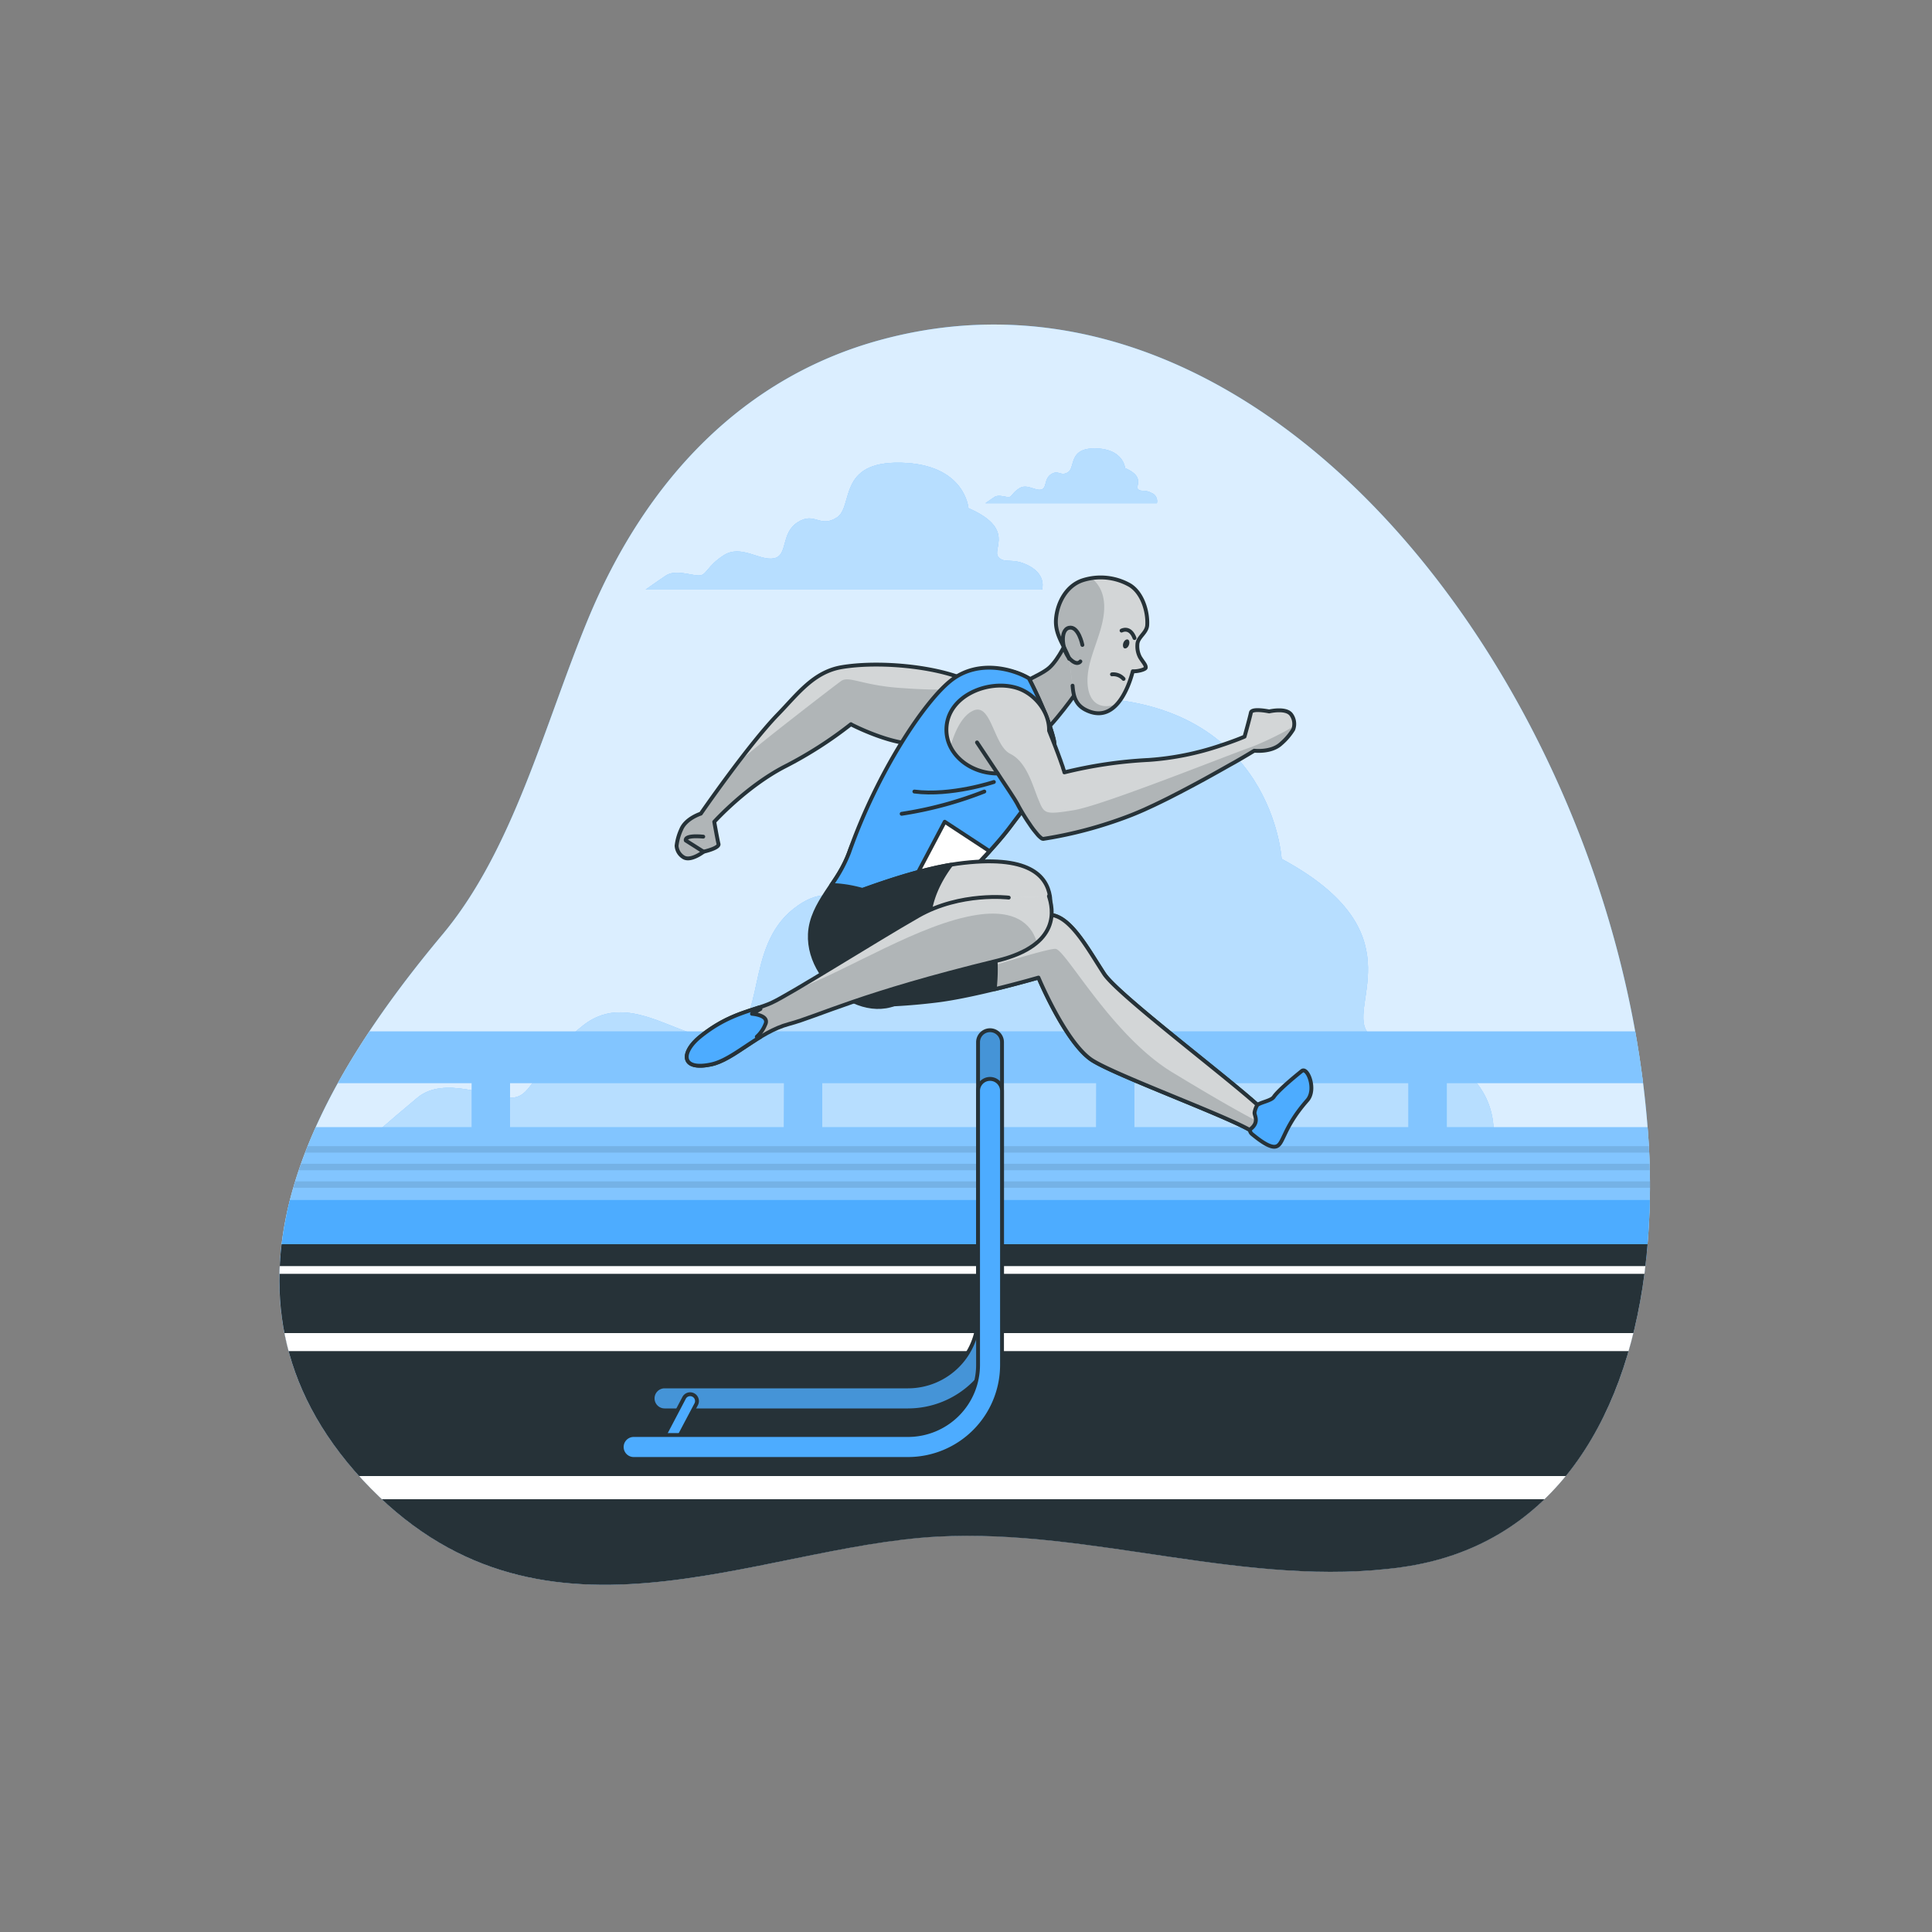 <svg xmlns="http://www.w3.org/2000/svg" xmlns:xlink="http://www.w3.org/1999/xlink" viewBox="0 0 500 500"><rect x="0" y="0" width="500" height="500" fill="#808080" stroke="none"/><defs><clipPath id="freepik--clip-path--inject-453"><path d="M417.74,243H113.56c-29.78,35.94-64.73,91.43-19.72,140,45.48,49,101.31,17.2,148.86,14.67,40-2.13,80.37,13.52,120.22,7.89,37.85-5.35,57.53-36.48,62.68-76a183.58,183.58,0,0,0,.74-38.44A259.16,259.16,0,0,0,417.74,243Z" style="fill:none"></path></clipPath><clipPath id="freepik--clip-path-2--inject-453"><path d="M235,365H172a3.1,3.1,0,1,1,0-6.2h63a18.14,18.14,0,0,0,18.12-18.12V269.72a3.1,3.1,0,1,1,6.2,0v70.95A24.35,24.35,0,0,1,235,365Z" style="fill:#4DACFF;stroke:#263238;stroke-linecap:round;stroke-linejoin:round"></path></clipPath><clipPath id="freepik--clip-path-3--inject-453"><path d="M272.57,236.87a160,160,0,0,0-17.43-1.24A46.23,46.23,0,0,1,257.43,256c6.25-1.52,11.32-3,11.32-3s7.16,17.16,14,21.45,39.06,15.94,42.1,18.95c0,0,4.45-1.27,3.6-4.25S289.79,258.26,285.72,252,277.46,237.92,272.57,236.87Z" style="fill:#fff;stroke:#263238;stroke-linecap:round;stroke-linejoin:round"></path></clipPath><clipPath id="freepik--clip-path-4--inject-453"><path d="M276.29,165.48s-2.17,5-4.71,7.3-9.66,4.46-10.61,7.05,3.48,11.17,6.15,11.46,11-11.46,11-11.46S278.75,168.85,276.29,165.48Z" style="fill:#fff;stroke:#263238;stroke-linecap:round;stroke-linejoin:round"></path></clipPath><clipPath id="freepik--clip-path-5--inject-453"><path d="M277.58,177.45c.2,2.39.59,4.85,3.41,6.27,7.3,3.68,10.92-5.13,12.18-10,1.13.1,3.31-.44,3.35-.94.05-.72-.7-1.39-1.51-2.73a6.07,6.07,0,0,1-.66-3.17c0-2,2.43-3,2.55-5.11.21-3.57-1.31-8.44-4.55-10.36a15.26,15.26,0,0,0-12.27-1.2c-4.1,1.42-6.41,5.73-6.78,9.86s2.11,6.87,3.39,10.41" style="fill:#fff;stroke:#263238;stroke-linecap:round;stroke-linejoin:round"></path></clipPath><clipPath id="freepik--clip-path-6--inject-453"><path d="M215.79,233.3s18.3-7.91,31.86-9.76c18.94-2.58,23.2,3.34,24.06,8.33s-4.2,8.93-12.07,13.13-34.12,18.9-43,10" style="fill:#fff;stroke:#263238;stroke-linecap:round;stroke-linejoin:round"></path></clipPath><clipPath id="freepik--clip-path-7--inject-453"><path d="M261.06,232.3s-12.45-1.53-23.47,4.77-33.31,20.39-38,22.49-10.86,2.63-18.37,8.74c-5,4.06-5.05,8.83,2.81,7.18,5.93-1.25,12.25-8.36,20.13-10.46s18.22-7.71,53.93-16.4c16.65-4.06,14.42-13.55,13.37-16.7" style="fill:#fff;stroke:#263238;stroke-linecap:round;stroke-linejoin:round"></path></clipPath><clipPath id="freepik--clip-path-8--inject-453"><path d="M334.12,184.88c-1.4-1.78-5.66-.76-5.66-.76s-4.48-.94-4.73.3-1.64,6.22-1.64,6.22-1.76.77-4.6,1.75c-.47.17-1,.34-1.51.51a73.89,73.89,0,0,1-18.63,3.77,114.81,114.81,0,0,0-21.89,3.22l0-.11c-.06-.16-.19-.55-.39-1.14l0-.08-.28-.78-.06-.17c-.09-.26-.19-.55-.3-.85,0-.11-.07-.21-.12-.33-.1-.3-.22-.62-.34-.94l-.14-.39-.38-1c-.06-.15-.11-.3-.17-.46l-.39-1c-.06-.14-.11-.28-.17-.43-.38-1-.8-2-1.22-3.11,0-.07,0-.14,0-.22,0-4.75-3.72-9.31-8.13-10.77-7.41-2.46-18.44,1.92-18.44,10.77,0,6.24,6,11.3,13.28,11.3h0c1.36,2.1,2.67,4,3.67,5.57l.12.19.5.77,0,0c.15.25.29.47.41.68l.09.15c.12.2.23.39.32.56.38.74.92,1.69,1.52,2.68l.47.76c.32.5.64,1,1,1.51l.49.73c.33.47.66.92,1,1.33.16.2.32.4.47.57a6.71,6.71,0,0,0,1.19,1.2.86.86,0,0,0,.56.22,107.08,107.08,0,0,0,16.5-3.93c2-.64,4.09-1.37,6.23-2.21q1.6-.63,3.42-1.44l2.47-1.14c1.26-.6,2.57-1.24,3.89-1.9l2.65-1.36c2.21-1.15,4.42-2.33,6.51-3.47,2.51-1.38,4.85-2.7,6.83-3.82l1-.55c3.09-1.77,5.08-3,5.08-3s4.44.54,6.94-1.82a15.53,15.53,0,0,0,3.14-3.66A4.07,4.07,0,0,0,334.12,184.88Z" style="fill:#fff;stroke:#263238;stroke-linecap:round;stroke-linejoin:round"></path></clipPath></defs><g id="freepik--background-simple--inject-453"><path d="M425.6,329.52a183.58,183.58,0,0,0,.74-38.44c-9-112-98.17-230.55-198.61-203.07C193,97.5,167.31,123.43,152,160.68,140.76,188,132.79,220,114.51,241.85c-30,35.9-66.16,92.06-20.67,141.1s101.31,17.2,148.86,14.67c40-2.13,80.37,13.52,120.22,7.89C400.77,400.16,420.45,369,425.6,329.52Z" style="fill:#4DACFF"></path><path d="M425.6,329.52a183.58,183.58,0,0,0,.74-38.44c-9-112-98.17-230.55-198.61-203.07C193,97.5,167.31,123.43,152,160.68,140.76,188,132.79,220,114.51,241.85c-30,35.9-66.16,92.06-20.67,141.1s101.31,17.2,148.86,14.67c40-2.13,80.37,13.52,120.22,7.89C400.77,400.16,420.45,369,425.6,329.52Z" style="fill:#fff;opacity:0.8"></path></g><g id="freepik--Clouds--inject-453"><path d="M266.44,146.51c-4.46-2.43-6.49-.41-8.11-2.43s4.46-7.3-7.7-12.57c0,0-.81-11.35-17.43-11.76S221,131.1,216.57,133.94s-5.67-1.62-10.13,1.22-2.43,8.51-6.08,9.32-8.52-3.65-13-.81-4.45,5.27-6.48,5.27-6.08-1.62-8.52,0-5.27,3.65-5.27,3.65H269.68S270.9,148.94,266.44,146.51Z" style="fill:#4DACFF"></path><path d="M266.44,146.51c-4.46-2.43-6.49-.41-8.11-2.43s4.46-7.3-7.7-12.57c0,0-.81-11.35-17.43-11.76S221,131.1,216.57,133.94s-5.67-1.62-10.13,1.22-2.43,8.51-6.08,9.32-8.52-3.65-13-.81-4.45,5.27-6.48,5.27-6.08-1.62-8.52,0-5.27,3.65-5.27,3.65H269.68S270.9,148.94,266.44,146.51Z" style="fill:#4DACFF;opacity:0.5"></path><path d="M376.85,275.44c-12.74-8.62-18.53-1.43-23.17-8.62s12.75-25.87-22-44.55c0,0-2.32-40.24-49.82-41.68s-34.76,40.24-47.5,50.3-16.22-5.75-29,4.31-6.95,30.18-17.38,33.06-24.33-12.94-37.07-2.88-12.75,18.69-18.54,18.69-17.38-5.75-24.33,0S93,297,93,297H386.12S389.6,284.07,376.85,275.44Z" style="fill:#4DACFF"></path><path d="M376.85,275.44c-12.74-8.62-18.53-1.43-23.17-8.62s12.75-25.87-22-44.55c0,0-2.32-40.24-49.82-41.68s-34.76,40.24-47.5,50.3-16.22-5.75-29,4.31-6.95,30.18-17.38,33.06-24.33-12.94-37.07-2.88-12.75,18.69-18.54,18.69-17.38-5.75-24.33,0S93,297,93,297H386.12S389.6,284.07,376.85,275.44Z" style="fill:#4DACFF;opacity:0.5"></path><path d="M298,127.57c-1.93-1-2.81-.17-3.51-1s1.93-3.15-3.33-5.43c0,0-.35-4.91-7.54-5.09s-5.26,4.91-7.19,6.14-2.45-.7-4.38.53-1.05,3.68-2.63,4-3.68-1.58-5.61-.35-1.92,2.28-2.8,2.28-2.63-.71-3.68,0-2.28,1.57-2.28,1.57H299.4A2.27,2.27,0,0,0,298,127.57Z" style="fill:#4DACFF"></path><path d="M298,127.57c-1.93-1-2.81-.17-3.51-1s1.93-3.15-3.33-5.43c0,0-.35-4.91-7.54-5.09s-5.26,4.91-7.19,6.14-2.45-.7-4.38.53-1.05,3.68-2.63,4-3.68-1.58-5.61-.35-1.92,2.28-2.8,2.28-2.63-.71-3.68,0-2.28,1.57-2.28,1.57H299.4A2.27,2.27,0,0,0,298,127.57Z" style="fill:#4DACFF;opacity:0.5"></path><g style="opacity:0.6"><path d="M266.44,146.51c-4.46-2.43-6.49-.41-8.11-2.43s4.46-7.3-7.7-12.57c0,0-.81-11.35-17.43-11.76S221,131.1,216.57,133.94s-5.67-1.62-10.13,1.22-2.43,8.51-6.08,9.32-8.52-3.65-13-.81-4.45,5.27-6.48,5.27-6.08-1.62-8.52,0-5.27,3.65-5.27,3.65H269.68S270.9,148.94,266.44,146.51Z" style="fill:#fff"></path><path d="M266.44,146.51c-4.46-2.43-6.49-.41-8.11-2.43s4.46-7.3-7.7-12.57c0,0-.81-11.35-17.43-11.76S221,131.1,216.57,133.94s-5.67-1.62-10.13,1.22-2.43,8.51-6.08,9.32-8.52-3.65-13-.81-4.45,5.27-6.48,5.27-6.08-1.62-8.52,0-5.27,3.65-5.27,3.65H269.68S270.9,148.94,266.44,146.51Z" style="fill:#fff;opacity:0.5"></path></g><g style="opacity:0.6"><path d="M376.85,275.44c-12.74-8.62-18.53-1.43-23.17-8.62s12.75-25.87-22-44.55c0,0-2.32-40.24-49.82-41.68s-34.76,40.24-47.5,50.3-16.22-5.75-29,4.31-6.95,30.18-17.38,33.06-24.33-12.94-37.07-2.88-12.75,18.69-18.54,18.69-17.38-5.75-24.33,0S93,297,93,297H386.12S389.6,284.07,376.85,275.44Z" style="fill:#fff"></path><path d="M376.85,275.44c-12.74-8.62-18.53-1.43-23.17-8.62s12.75-25.87-22-44.55c0,0-2.32-40.24-49.82-41.68s-34.76,40.24-47.5,50.3-16.22-5.75-29,4.31-6.95,30.18-17.38,33.06-24.33-12.94-37.07-2.88-12.75,18.69-18.54,18.69-17.38-5.75-24.33,0S93,297,93,297H386.12S389.6,284.07,376.85,275.44Z" style="fill:#fff;opacity:0.5"></path></g><g style="opacity:0.6"><path d="M298,127.57c-1.93-1-2.81-.17-3.51-1s1.93-3.15-3.33-5.43c0,0-.35-4.91-7.54-5.09s-5.26,4.91-7.19,6.14-2.45-.7-4.38.53-1.05,3.68-2.63,4-3.68-1.58-5.61-.35-1.92,2.28-2.8,2.28-2.63-.71-3.68,0-2.28,1.57-2.28,1.57H299.4A2.27,2.27,0,0,0,298,127.57Z" style="fill:#fff"></path><path d="M298,127.57c-1.93-1-2.81-.17-3.51-1s1.93-3.15-3.33-5.43c0,0-.35-4.91-7.54-5.09s-5.26,4.91-7.19,6.14-2.45-.7-4.38.53-1.05,3.68-2.63,4-3.68-1.58-5.61-.35-1.92,2.28-2.8,2.28-2.63-.71-3.68,0-2.28,1.57-2.28,1.57H299.4A2.27,2.27,0,0,0,298,127.57Z" style="fill:#fff;opacity:0.5"></path></g></g><g id="freepik--Floor--inject-453"><g style="clip-path:url(#freepik--clip-path--inject-453)"><path d="M441.85,291.72H374.43V280.31h67.42V266.93H62.07v13.38h60v11.41h-60V314H441.85Zm-239,0H132V280.31h70.9Zm80.82,0H212.8V280.31h70.9Zm80.81,0h-70.9V280.31h70.9Z" style="fill:#4DACFF"></path><path d="M441.85,291.72H374.43V280.31h67.42V266.93H62.07v13.38h60v11.41h-60V314H441.85Zm-239,0H132V280.31h70.9Zm80.82,0H212.8V280.31h70.9Zm80.81,0h-70.9V280.31h70.9Z" style="fill:#fff;opacity:0.3"></path><rect x="66.45" y="296.63" width="378.39" height="1.66" style="opacity:0.1"></rect><rect x="66.45" y="301.19" width="378.39" height="1.66" style="opacity:0.1"></rect><rect x="66.45" y="305.74" width="378.39" height="1.66" style="opacity:0.1"></rect><rect x="62.07" y="310.56" width="379.78" height="15.37" style="fill:#4DACFF"></rect><rect x="58" y="322" width="383" height="90" style="fill:#263238"></rect><rect x="65" y="327.67" width="365.33" height="2" style="fill:#fff"></rect><rect x="63" y="345" width="367.33" height="4.67" style="fill:#fff"></rect><rect x="64" y="382" width="360" height="6" style="fill:#fff"></rect></g></g><g id="freepik--Hurdle--inject-453"><path d="M235,365H172a3.1,3.1,0,1,1,0-6.2h63a18.14,18.14,0,0,0,18.12-18.12V269.72a3.1,3.1,0,1,1,6.2,0v70.95A24.35,24.35,0,0,1,235,365Z" style="fill:#4DACFF"></path><g style="clip-path:url(#freepik--clip-path-2--inject-453)"><path d="M235,365H172a3.1,3.1,0,1,1,0-6.2h63a18.14,18.14,0,0,0,18.12-18.12V269.72a3.1,3.1,0,1,1,6.2,0v70.95A24.35,24.35,0,0,1,235,365Z" style="fill:#263238;opacity:0.2"></path></g><path d="M235,365H172a3.1,3.1,0,1,1,0-6.2h63a18.14,18.14,0,0,0,18.12-18.12V269.72a3.1,3.1,0,1,1,6.2,0v70.95A24.35,24.35,0,0,1,235,365Z" style="fill:none;stroke:#263238;stroke-linecap:round;stroke-linejoin:round"></path><path d="M172,376.92a1.72,1.72,0,0,1-.82-.21,1.76,1.76,0,0,1-.74-2.39l6.63-12.6a1.77,1.77,0,0,1,3.13,1.65L173.52,376A1.78,1.78,0,0,1,172,376.92Z" style="fill:#4DACFF;stroke:#263238;stroke-linecap:round;stroke-linejoin:round"></path><path d="M235,377.58H164a3.1,3.1,0,1,1,0-6.2H235a18.13,18.13,0,0,0,18.12-18.11V282.32a3.1,3.1,0,1,1,6.2,0v70.95A24.35,24.35,0,0,1,235,377.58Z" style="fill:#4DACFF;stroke:#263238;stroke-linecap:round;stroke-linejoin:round"></path></g><g id="freepik--Character--inject-453"><path d="M262,177.59c-5.91-6.29-12.21-1.71-12.21-1.71-8.42-3.56-22.68-4.76-31.9-3.23-7.38,1.23-11.48,7-16.52,12.18-7.77,8-20,25.74-20,25.74s-3.94,1.24-5.09,4.13a13.68,13.68,0,0,0-1.18,4.19,3.72,3.72,0,0,0,1.95,3.05c1.89.94,5.05-1.52,5.05-1.52s4.13-.93,3.85-2-1.1-5.74-1.1-5.74,8.29-9.18,18.32-14.33a104.86,104.86,0,0,0,17.06-10.93l.07.07s8.54,4.45,15.41,5a98.83,98.83,0,0,0,11.25.38s3.63,3.06,10.11,2.86S267.89,183.89,262,177.59Z" style="fill:#fff;stroke:#263238;stroke-linecap:round;stroke-linejoin:round"></path><path d="M262,177.59c-5.91-6.29-12.21-1.71-12.21-1.71-8.42-3.56-22.68-4.76-31.9-3.23-7.38,1.23-11.48,7-16.52,12.18-7.77,8-20,25.74-20,25.74s-3.94,1.24-5.09,4.13a13.68,13.68,0,0,0-1.18,4.19,3.72,3.72,0,0,0,1.95,3.05c1.89.94,5.05-1.52,5.05-1.52s4.13-.93,3.85-2-1.1-5.74-1.1-5.74,8.29-9.18,18.32-14.33a104.86,104.86,0,0,0,17.06-10.93l.07.07s8.54,4.45,15.41,5a98.83,98.83,0,0,0,11.25.38s3.63,3.06,10.11,2.86S267.89,183.89,262,177.59Z" style="fill:#263238;opacity:0.2"></path><path d="M203.12,198.31a104.86,104.86,0,0,0,17.06-10.93l.07.07s8.54,4.45,15.41,5a98.83,98.83,0,0,0,11.25.38s3.63,3.06,10.11,2.86c2.66-.07,5-2.07,6.35-4.84l-14.72-12.46a133.28,133.28,0,0,1-14.89-.3c-10.64-.61-14-3.34-16.11-1.82S198.2,191.18,194,194.82a29.26,29.26,0,0,1-2.53,1.9c-5.41,7.07-10.1,13.85-10.1,13.85s-3.94,1.24-5.09,4.13a13.68,13.68,0,0,0-1.18,4.19,3.72,3.72,0,0,0,1.95,3.05c1.89.94,5.05-1.52,5.05-1.52s4.13-.93,3.85-2-1.1-5.74-1.1-5.74S193.09,203.46,203.12,198.31Z" style="fill:#263238;opacity:0.2"></path><path d="M182.05,220.42l-4.57-2.9s-.67-1.47,4.52-1" style="fill:none;stroke:#263238;stroke-linecap:round;stroke-linejoin:round"></path><path d="M224.89,260.13A154.53,154.53,0,0,0,242.05,259c10.15-1.17,26.7-6,26.7-6s7.16,17.16,14,21.45,39.06,15.94,42.1,18.95c0,0,4.45-1.27,3.6-4.25S289.79,258.26,285.72,252s-8.26-14-13.15-15.09c-3.32-.72-28.58-2.42-37.72-.36a129,129,0,0,1-15.59,2.63" style="fill:#263238;stroke:#263238;stroke-linecap:round;stroke-linejoin:round"></path><path d="M272.57,236.87a160,160,0,0,0-17.43-1.24A46.23,46.23,0,0,1,257.43,256c6.25-1.52,11.32-3,11.32-3s7.16,17.16,14,21.45,39.06,15.94,42.1,18.95c0,0,4.45-1.27,3.6-4.25S289.79,258.26,285.72,252,277.46,237.92,272.57,236.87Z" style="fill:#fff"></path><g style="clip-path:url(#freepik--clip-path-3--inject-453)"><path d="M272.57,236.87a160,160,0,0,0-17.43-1.24A46.23,46.23,0,0,1,257.43,256c6.25-1.52,11.32-3,11.32-3s7.16,17.16,14,21.45,39.06,15.94,42.1,18.95c0,0,4.45-1.27,3.6-4.25S289.79,258.26,285.72,252,277.46,237.92,272.57,236.87Z" style="fill:#263238;opacity:0.2"></path><path d="M303.35,277.49c-15.49-9.42-27.35-31.31-30.08-31.91-.94-.21-7.45,1.63-15.58,4.13a50.5,50.5,0,0,1-.26,6.31c6.25-1.52,11.32-3,11.32-3s7.16,17.16,14,21.45,39.06,15.94,42.1,18.95a7.06,7.06,0,0,0,3.1-1.9C321.25,288.17,312.69,283.16,303.35,277.49Z" style="fill:#263238;opacity:0.2"></path></g><path d="M272.57,236.87a160,160,0,0,0-17.43-1.24A46.23,46.23,0,0,1,257.43,256c6.25-1.52,11.32-3,11.32-3s7.16,17.16,14,21.45,39.06,15.94,42.1,18.95c0,0,4.45-1.27,3.6-4.25S289.79,258.26,285.72,252,277.46,237.92,272.57,236.87Z" style="fill:none;stroke:#263238;stroke-linecap:round;stroke-linejoin:round"></path><path d="M276.29,165.48s-2.17,5-4.71,7.3-9.66,4.46-10.61,7.05,3.48,11.17,6.15,11.46,11-11.46,11-11.46S278.75,168.85,276.29,165.48Z" style="fill:#fff"></path><g style="clip-path:url(#freepik--clip-path-4--inject-453)"><path d="M276.29,165.48s-2.17,5-4.71,7.3-9.66,4.46-10.61,7.05,3.48,11.17,6.15,11.46,11-11.46,11-11.46S278.75,168.85,276.29,165.48Z" style="fill:#263238;opacity:0.2"></path><path d="M276.29,165.48s-2.17,5-4.71,7.3-9.66,4.46-10.61,7.05,3.48,11.17,6.15,11.46,11-11.46,11-11.46S278.75,168.85,276.29,165.48Z" style="fill:#263238;opacity:0.2"></path></g><path d="M276.29,165.48s-2.17,5-4.71,7.3-9.66,4.46-10.61,7.05,3.48,11.17,6.15,11.46,11-11.46,11-11.46S278.75,168.85,276.29,165.48Z" style="fill:none;stroke:#263238;stroke-linecap:round;stroke-linejoin:round"></path><path d="M277.58,177.45c.2,2.39.59,4.85,3.41,6.27,7.3,3.68,10.92-5.13,12.18-10,1.13.1,3.31-.44,3.35-.94.05-.72-.7-1.39-1.51-2.73a6.07,6.07,0,0,1-.66-3.17c0-2,2.43-3,2.55-5.11.21-3.57-1.31-8.44-4.55-10.36a15.26,15.26,0,0,0-12.27-1.2c-4.1,1.42-6.41,5.73-6.78,9.86s2.11,6.87,3.39,10.41" style="fill:#fff"></path><g style="clip-path:url(#freepik--clip-path-5--inject-453)"><path d="M277.15,177.49c.2,2.39,1,4.81,3.84,6.23,7.3,3.68,10.92-5.13,12.18-10,1.13.1,3.31-.44,3.35-.94.05-.72-.7-1.39-1.51-2.73a6.07,6.07,0,0,1-.66-3.17c0-2,2.43-3,2.55-5.11.21-3.57-1.31-8.44-4.55-10.36a15.26,15.26,0,0,0-12.27-1.2c-4.1,1.42-6.41,5.73-6.78,9.86s2.11,6.87,3.39,10.41" style="fill:#263238;opacity:0.2"></path><path d="M292.17,166.9c-.22.64-.73,1-1.13.9s-.54-.78-.32-1.41.74-1,1.14-.89S292.4,166.27,292.17,166.9Z" style="fill:#263238"></path><path d="M287.78,174.52a3.53,3.53,0,0,1,3,1.18" style="fill:none;stroke:#263238;stroke-linecap:round;stroke-linejoin:round"></path><path d="M290.26,163.2s2.17-1.22,3.35,1.93" style="fill:none;stroke:#263238;stroke-linecap:round;stroke-linejoin:round"></path><path d="M277.15,177.49c.2,2.39,1,4.81,3.84,6.23a6.23,6.23,0,0,0,8.14-1.55c-4.24,1.66-7.69-.16-7.69-6.08,0-6.26,4.33-12.51,4.33-19,0-4.25-1.94-6.43-3.3-7.44a14.6,14.6,0,0,0-2.39.57c-4.1,1.42-6.41,5.73-6.78,9.86s2.11,6.87,3.39,10.41Z" style="fill:#263238;opacity:0.2"></path></g><path d="M277.58,177.45c.2,2.39.59,4.85,3.41,6.27,7.3,3.68,10.92-5.13,12.18-10,1.13.1,3.31-.44,3.35-.94.05-.72-.7-1.39-1.51-2.73a6.07,6.07,0,0,1-.66-3.17c0-2,2.43-3,2.55-5.11.21-3.57-1.31-8.44-4.55-10.36a15.26,15.26,0,0,0-12.27-1.2c-4.1,1.42-6.41,5.73-6.78,9.86s2.11,6.87,3.39,10.41" style="fill:none;stroke:#263238;stroke-linecap:round;stroke-linejoin:round"></path><path d="M266.27,175.55s4.73,8.89,6.41,15.67-6.18,15.93-10.94,22.35-11,12.07-14.27,16.37c-5.49,7.26-4.52,17.47-9.68,24.83-9.58,13.65-28.87.93-28.19-13.07.39-8.08,7.72-13.67,10.15-21.07,2.64-8,21.76-38.5,28.66-43.67S262.1,173.08,266.27,175.55Z" style="fill:#263238;stroke:#263238;stroke-linecap:round;stroke-linejoin:round"></path><path d="M272.68,191.22c-1.68-6.78-6.41-15.67-6.41-15.67-4.17-2.47-12.95-4.85-19.85.32s-19.33,23.8-26.67,44.76a37.7,37.7,0,0,1-4.59,8.41c7.73.21,15.6,3.36,28,10.69a27.74,27.74,0,0,1,4.3-9.79c3.25-4.3,9.51-9.95,14.27-16.37S274.36,198,272.68,191.22Z" style="fill:#4DACFF;stroke:#263238;stroke-linecap:round;stroke-linejoin:round"></path><path d="M257.21,202.38s-11.11,3.7-20.57,2.47" style="fill:none;stroke:#263238;stroke-linecap:round;stroke-linejoin:round"></path><path d="M254.74,204.85a99.16,99.16,0,0,1-21.39,5.76" style="fill:none;stroke:#263238;stroke-linecap:round;stroke-linejoin:round"></path><path d="M244.5,212.67l-8.86,16.76,9.74,4a20.24,20.24,0,0,1,2.09-3.47c2.15-2.85,4.57-5.31,8.62-9.68Z" style="fill:#fff;stroke:#263238;stroke-linecap:round;stroke-linejoin:round"></path><path d="M323.68,292.17c-.39.32-.06,1,.33,1.32,1.17.94,4.16,3.44,5.91,3.28,2.39-.21,1.73-4.43,8.4-12,2.48-2.8.05-8.78-1.41-7.6-3.44,2.76-6.41,5.44-7.24,6.69-.65,1-3.3,1.37-4.28,2.11a5.41,5.41,0,0,0-.72,2C324.65,288.79,325.92,290.39,323.68,292.17Z" style="fill:#4DACFF;stroke:#263238;stroke-linecap:round;stroke-linejoin:round"></path><path d="M280.12,166.91s-1-5-3.47-4.44-1.74,6,.2,8,2.75.71,2.75.71" style="fill:none;stroke:#263238;stroke-linecap:round;stroke-linejoin:round"></path><path d="M215.79,233.3s18.3-7.91,31.86-9.76c18.94-2.58,23.2,3.34,24.06,8.33s-4.2,8.93-12.07,13.13-34.12,18.9-43,10" style="fill:#fff"></path><g style="clip-path:url(#freepik--clip-path-6--inject-453)"><path d="M215.79,233.3s18.3-7.91,31.86-9.76c18.94-2.58,23.2,3.34,24.06,8.33s-4.2,8.93-12.07,13.13-34.12,18.9-43,10" style="fill:#263238;opacity:0.2"></path></g><path d="M215.79,233.3s18.3-7.91,31.86-9.76c18.94-2.58,23.2,3.34,24.06,8.33s-4.2,8.93-12.07,13.13-34.12,18.9-43,10" style="fill:none;stroke:#263238;stroke-linecap:round;stroke-linejoin:round"></path><path d="M216.59,255c6,6,19.67,1.37,30.46-3.58a15,15,0,0,1-6.58-11.78c-.36-6.56,3.1-12.43,5.67-15.84-13.37,2.19-32.36,10.1-32.36,10.1" style="fill:#263238;stroke:#263238;stroke-linecap:round;stroke-linejoin:round"></path><path d="M261.06,232.3s-12.45-1.53-23.47,4.77-33.31,20.39-38,22.49-10.86,2.63-18.37,8.74c-5,4.06-5.05,8.83,2.81,7.18,5.93-1.25,12.25-8.36,20.13-10.46s18.22-7.71,53.93-16.4c16.65-4.06,14.42-13.55,13.37-16.7" style="fill:#fff"></path><g style="clip-path:url(#freepik--clip-path-7--inject-453)"><path d="M259.11,231.29a43.4,43.4,0,0,0-21.52,5.78c-11,6.3-33.31,20.39-38,22.49s-10.86,2.63-18.37,8.74c-5,4.06-5.05,8.83,2.81,7.18,5.93-1.25,12.25-8.36,20.13-10.46s18.22-7.71,53.93-16.4c16.65-4.06,14.42-13.55,13.37-16.7" style="fill:#263238;opacity:0.2"></path><path d="M258.06,248.62c4.89-1.19,8.14-2.85,10.28-4.68-.92-3.42-4.14-8.88-15.43-7.18-14.89,2.25-33.4,14.35-47.4,19.53-2.71,1.59-4.83,2.77-5.95,3.27-4.73,2.1-10.86,2.63-18.37,8.74-5,4.06-5.05,8.83,2.81,7.18,5.93-1.25,12.25-8.36,20.13-10.46S222.35,257.31,258.06,248.62Z" style="fill:#263238;opacity:0.2"></path></g><path d="M261.06,232.3s-12.45-1.53-23.47,4.77-33.31,20.39-38,22.49-10.86,2.63-18.37,8.74c-5,4.06-5.05,8.83,2.81,7.18,5.93-1.25,12.25-8.36,20.13-10.46s18.22-7.71,53.93-16.4c16.65-4.06,14.42-13.55,13.37-16.7" style="fill:none;stroke:#263238;stroke-linecap:round;stroke-linejoin:round"></path><path d="M195.86,268.3a8.46,8.46,0,0,0,2.18-3.12c1.25-2.5-3.43-2.81-3.43-2.81l2.19-1.25-.28-.42c-4.22,1.4-9.33,2.73-15.33,7.6-5,4.06-5.05,8.83,2.81,7.18,4-.84,8.13-4.31,12.81-7.14Z" style="fill:#4DACFF;stroke:#263238;stroke-linecap:round;stroke-linejoin:round"></path><path d="M334.12,184.88c-1.4-1.78-5.66-.76-5.66-.76s-4.48-.94-4.73.3-1.64,6.22-1.64,6.22-1.76.77-4.6,1.75c-.47.17-1,.34-1.51.51a73.89,73.89,0,0,1-18.63,3.77,114.81,114.81,0,0,0-21.89,3.22l0-.11c-.06-.16-.19-.55-.39-1.14l0-.08-.28-.78-.06-.17c-.09-.26-.19-.55-.3-.85,0-.11-.07-.21-.12-.33-.1-.3-.22-.62-.34-.94l-.14-.39-.38-1c-.06-.15-.11-.3-.17-.46l-.39-1c-.06-.14-.11-.28-.17-.43-.38-1-.8-2-1.22-3.11,0-.07,0-.14,0-.22,0-4.75-3.72-9.31-8.13-10.77-7.41-2.46-18.44,1.92-18.44,10.77,0,6.24,6,11.3,13.28,11.3h0c1.36,2.1,2.67,4,3.67,5.57l.12.19.5.77,0,0c.15.25.29.47.41.68l.09.15c.12.2.23.39.32.56.38.74.92,1.69,1.52,2.68l.47.76c.32.5.64,1,1,1.51l.49.73c.33.47.66.92,1,1.33.16.2.32.4.47.57a6.71,6.71,0,0,0,1.19,1.2.86.86,0,0,0,.56.22,107.08,107.08,0,0,0,16.5-3.93c2-.64,4.09-1.37,6.23-2.21q1.6-.63,3.42-1.44l2.47-1.14c1.26-.6,2.57-1.24,3.89-1.9l2.65-1.36c2.21-1.15,4.42-2.33,6.51-3.47,2.51-1.38,4.85-2.7,6.83-3.82l1-.55c3.09-1.77,5.08-3,5.08-3s4.44.54,6.94-1.82a15.53,15.53,0,0,0,3.14-3.66A4.07,4.07,0,0,0,334.12,184.88Z" style="fill:#fff"></path><g style="clip-path:url(#freepik--clip-path-8--inject-453)"><path d="M334.12,184.88c-1.4-1.78-5.66-.76-5.66-.76s-4.48-.94-4.73.3-1.64,6.22-1.64,6.22-1.76.77-4.6,1.75c-.47.17-1,.34-1.51.51a73.89,73.89,0,0,1-18.63,3.77,114.81,114.81,0,0,0-21.89,3.22l0-.11c-.06-.16-.19-.55-.39-1.14l0-.08-.28-.78-.06-.17c-.09-.26-.19-.55-.3-.85,0-.11-.07-.21-.12-.33-.1-.3-.22-.62-.34-.94l-.14-.39-.38-1c-.06-.15-.11-.3-.17-.46l-.39-1c-.06-.14-.11-.28-.17-.43-.38-1-.8-2-1.22-3.11,0-.07,0-.14,0-.22,0-4.75-3.72-9.31-8.13-10.77-7.41-2.46-18.44,1.92-18.44,10.77,0,6.24,6,11.3,13.28,11.3h0c1.36,2.1,2.67,4,3.67,5.57l.12.19.5.77,0,0c.15.25.29.47.41.68l.09.15c.12.2.23.39.32.56.38.74.92,1.69,1.52,2.68l.47.76c.32.5.64,1,1,1.51l.49.73c.33.47.66.92,1,1.33.16.2.32.4.47.57a6.71,6.71,0,0,0,1.19,1.2.86.86,0,0,0,.56.22,107.08,107.08,0,0,0,16.5-3.93c2-.64,4.09-1.37,6.23-2.21q1.6-.63,3.42-1.44l2.47-1.14c1.26-.6,2.57-1.24,3.89-1.9l2.65-1.36c2.21-1.15,4.42-2.33,6.51-3.47,2.51-1.38,4.85-2.7,6.83-3.82l1-.55c3.09-1.77,5.08-3,5.08-3s4.44.54,6.94-1.82a15.53,15.53,0,0,0,3.14-3.66A4.07,4.07,0,0,0,334.12,184.88Z" style="fill:#263238;opacity:0.2"></path><path d="M318.47,197.79l1-.55c3.09-1.77,5.08-3,5.08-3s4.44.54,6.94-1.82a15.53,15.53,0,0,0,3.14-3.66,3.79,3.79,0,0,0,.23-.8,82.54,82.54,0,0,1-10.8,5.3c-5.47,1.83-38.6,15.2-46.19,16.42s-7.6.91-9.12-2.74-3-9.72-7.29-11.85-4.87-13.07-9.43-11.25c-3.47,1.39-5.35,6.84-6.05,9.35,2,4,6.73,6.88,12.22,6.88h0c1.36,2.1,2.67,4,3.67,5.57l.12.19.5.77,0,0c.15.25.29.47.41.68l.09.15c.12.2.23.39.32.56.38.74.92,1.69,1.52,2.68l.47.76c.32.5.64,1,1,1.51l.49.73c.33.47.66.92,1,1.33.16.2.32.4.47.57a6.71,6.71,0,0,0,1.19,1.2.86.86,0,0,0,.56.22,107.08,107.08,0,0,0,16.5-3.93c2-.64,4.09-1.37,6.23-2.21q1.6-.63,3.42-1.44l2.47-1.14c1.26-.6,2.57-1.24,3.89-1.9l2.65-1.36c2.21-1.15,4.42-2.33,6.51-3.47C314.15,200.23,316.49,198.91,318.47,197.79Z" style="fill:#263238;opacity:0.2"></path></g><path d="M334.12,184.88c-1.4-1.78-5.66-.76-5.66-.76s-4.48-.94-4.73.3-1.64,6.22-1.64,6.22-1.76.77-4.6,1.75c-.47.17-1,.34-1.51.51a73.89,73.89,0,0,1-18.63,3.77,114.81,114.81,0,0,0-21.89,3.22l0-.11c-.06-.16-.19-.55-.39-1.14l0-.08-.28-.78-.06-.17c-.09-.26-.19-.55-.3-.85,0-.11-.07-.21-.12-.33-.1-.3-.22-.62-.34-.94l-.14-.39-.38-1c-.06-.15-.11-.3-.17-.46l-.39-1c-.06-.14-.11-.28-.17-.43-.38-1-.8-2-1.22-3.11,0-.07,0-.14,0-.22,0-4.75-3.72-9.31-8.13-10.77-7.41-2.46-18.44,1.92-18.44,10.77,0,6.24,6,11.3,13.28,11.3h0c1.36,2.1,2.67,4,3.67,5.57l.12.19.5.77,0,0c.15.25.29.47.41.68l.09.15c.12.2.23.39.32.56.38.74.92,1.69,1.52,2.68l.47.76c.32.5.64,1,1,1.51l.49.73c.33.47.66.92,1,1.33.16.2.32.4.47.57a6.71,6.71,0,0,0,1.19,1.2.86.86,0,0,0,.56.22,107.08,107.08,0,0,0,16.5-3.93c2-.64,4.09-1.37,6.23-2.21q1.6-.63,3.42-1.44l2.47-1.14c1.26-.6,2.57-1.24,3.89-1.9l2.65-1.36c2.21-1.15,4.42-2.33,6.51-3.47,2.51-1.38,4.85-2.7,6.83-3.82l1-.55c3.09-1.77,5.08-3,5.08-3s4.44.54,6.94-1.82a15.53,15.53,0,0,0,3.14-3.66A4.07,4.07,0,0,0,334.12,184.88Z" style="fill:none;stroke:#263238;stroke-linecap:round;stroke-linejoin:round"></path><line x1="258.16" y1="200.11" x2="252.85" y2="192.14" style="fill:none;stroke:#263238;stroke-linecap:round;stroke-linejoin:round"></line></g></svg>
